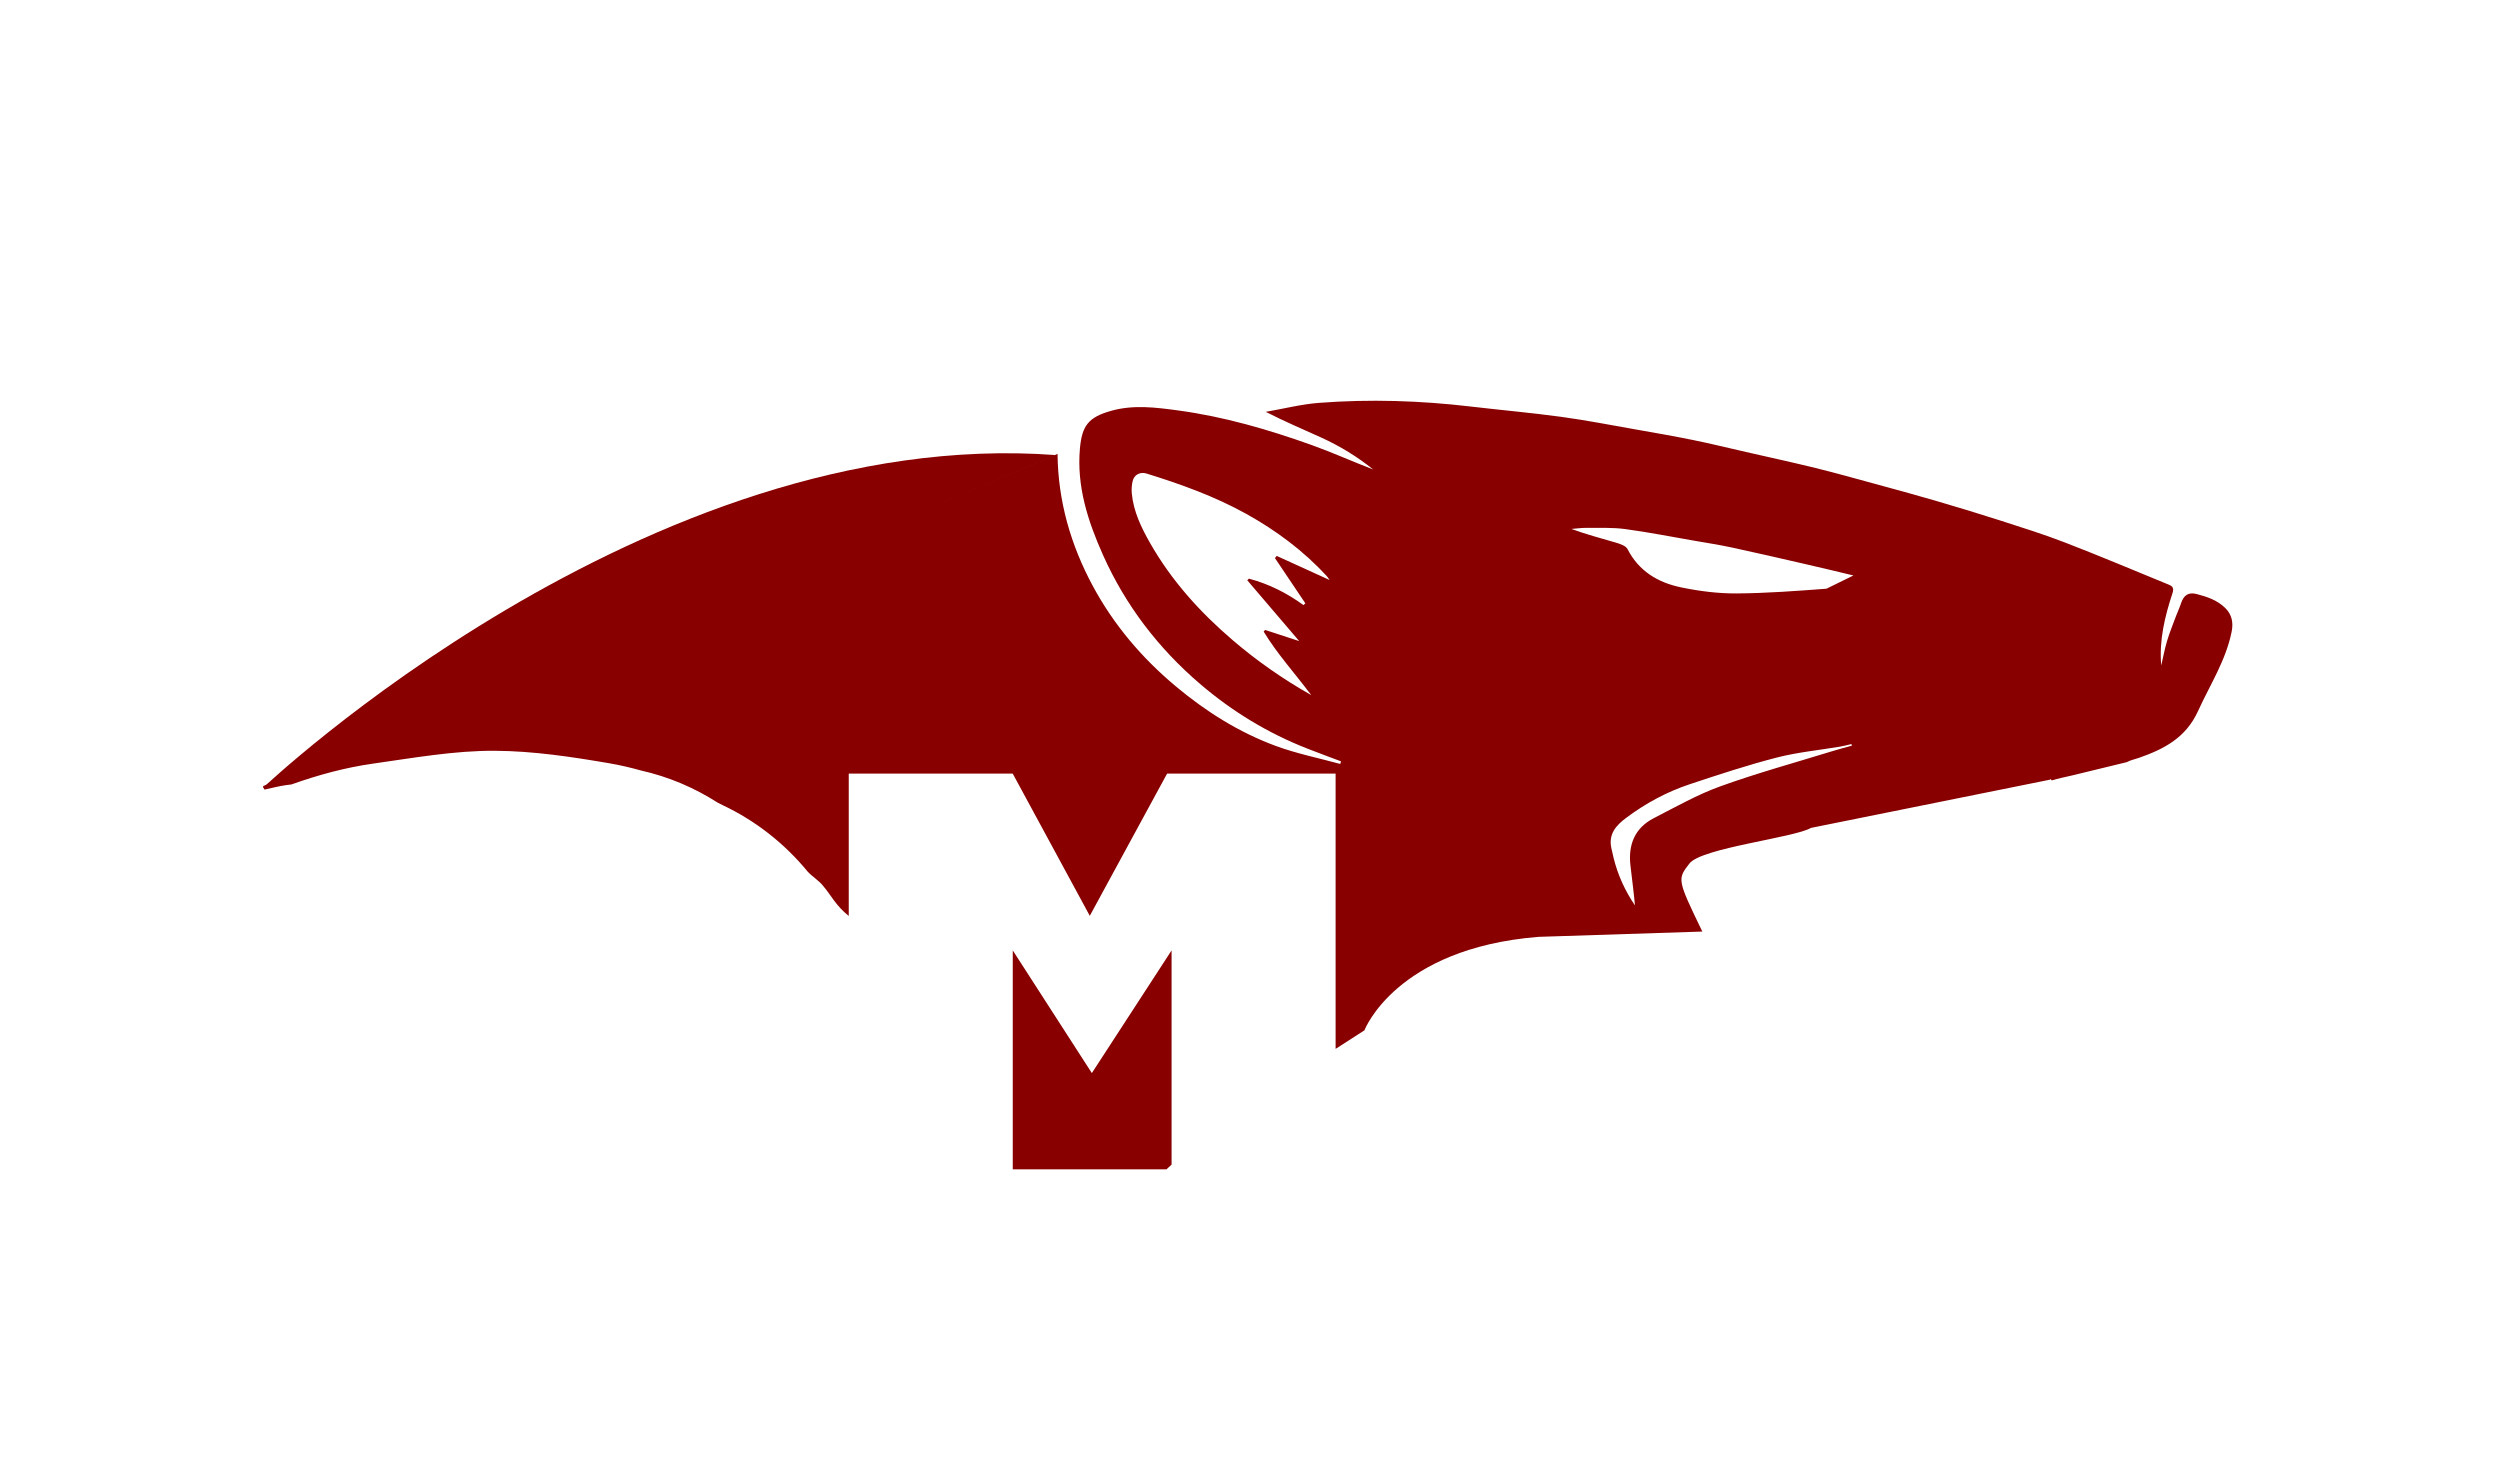 <?xml version="1.0" encoding="UTF-8" standalone="no"?>
<svg
   xmlns:dc="http://purl.org/dc/elements/1.1/"
   xmlns:cc="http://creativecommons.org/ns#"
   xmlns:rdf="http://www.w3.org/1999/02/22-rdf-syntax-ns#"
   xmlns:svg="http://www.w3.org/2000/svg"
   xmlns="http://www.w3.org/2000/svg"
   viewBox="0 0 1280 746.667"
   height="746.667"
   width="1280"
   xml:space="preserve"
   id="svg2"
   version="1.1"><defs
     id="defs6"><clipPath
       id="clipPath22"
       clipPathUnits="userSpaceOnUse"><path
         id="path20"
         d="M 0,560 H 960 V 0 H 0 Z" /></clipPath></defs><g
     transform="matrix(1.333,0,0,-1.333,0,746.667)"
     id="g10"><g
       transform="translate(419.373,147.977)"
       id="g12"><path
         id="path14"
         style="fill:#880000;fill-opacity:1;fill-rule:nonzero;stroke:none"
         d="m 0,0 -30.373,47.114 v -84.092 h 59.032 l 1.968,1.822 v 82.27 z" /></g><g
       id="g16"><g
         clip-path="url(#clipPath22)"
         id="g18"><g
           transform="translate(701.528,334.017)"
           id="g24"><path
             id="path26"
             style="fill:#880000;fill-opacity:1;fill-rule:nonzero;stroke:none"
             d="m 0,0 c -11.508,-0.858 -23.044,-1.747 -34.576,-1.814 -7.099,-0.041 -14.317,0.886 -21.281,2.335 -8.799,1.831 -16.195,6.19 -20.545,14.701 -0.649,1.26 -2.815,1.986 -4.422,2.465 -5.672,1.687 -11.406,3.156 -17.134,5.274 1.993,0.15 3.986,0.439 5.976,0.419 4.881,-0.048 9.817,0.18 14.625,-0.465 8.784,-1.179 17.5,-2.894 26.24,-4.411 4.982,-0.866 9.989,-1.645 14.929,-2.707 9.375,-2.017 18.715,-4.186 28.06,-6.333 C -1.953,8.047 4.209,6.577 10.368,5.086 M 2.246,-62.402 c -14.353,-4.423 -28.866,-8.402 -42.98,-13.492 -8.835,-3.187 -17.138,-7.909 -25.539,-12.217 -7.325,-3.757 -9.915,-10.167 -9.017,-18.127 0.58,-5.115 1.282,-10.215 1.74,-15.4 -3.753,5.536 -6.525,11.528 -8.153,18.045 -0.335,1.348 -0.653,2.702 -0.936,4.063 -1.109,5.31 1.835,8.616 5.682,11.493 7.484,5.604 15.639,10.017 24.487,12.953 11.039,3.666 22.111,7.323 33.364,10.228 7.926,2.043 16.177,2.821 24.278,4.194 1.494,0.256 2.966,0.659 4.448,0.991 0.051,-0.202 0.101,-0.405 0.153,-0.609 -2.51,-0.704 -5.04,-1.354 -7.527,-2.122 m -202.398,56.796 c -0.237,-0.231 -0.477,-0.461 -0.715,-0.689 -6.4,4.668 -13.346,8.143 -20.956,10.159 -0.213,-0.208 -0.422,-0.414 -0.63,-0.622 6.551,-7.678 13.102,-15.355 19.941,-23.361 -4.579,1.498 -8.841,2.893 -13.102,4.289 -0.182,-0.214 -0.362,-0.43 -0.544,-0.645 5.157,-8.497 11.872,-15.879 18.273,-24.396 -11.129,6.32 -20.952,13.223 -30.122,21.065 -12.587,10.764 -23.566,22.907 -31.79,37.367 -3.389,5.959 -6.379,12.122 -7.019,19.095 -0.143,1.555 -0.019,3.202 0.344,4.72 0.59,2.467 2.931,3.606 5.333,2.859 13.202,-4.103 26.177,-8.753 38.32,-15.5 11.495,-6.385 21.899,-14.155 30.847,-23.823 0.363,-0.391 0.631,-0.869 1.131,-1.568 -7.01,3.193 -13.66,6.221 -20.309,9.252 -0.226,-0.277 -0.449,-0.553 -0.676,-0.829 3.892,-5.792 7.782,-11.583 11.674,-17.373 m -400.309,-70.217 c -0.165,-0.448 0.35,-0.889 0.525,-1.332 2.736,0.576 5.45,1.327 8.212,1.701 0.721,0.093 1.443,0.185 2.165,0.282 10.198,3.634 20.645,6.487 31.431,8.009 15.246,2.147 31.051,4.997 46.612,4.913 14.785,-0.075 29.742,-2.339 44.207,-4.833 4.059,-0.699 8.044,-1.637 11.97,-2.74 10.569,-2.373 20.501,-6.605 29.425,-12.323 0.644,-0.307 1.27,-0.647 1.907,-0.969 12.692,-5.979 23.873,-14.774 32.702,-25.549 1.616,-1.788 4.599,-3.652 6.042,-5.61 3.042,-3.589 4.735,-7.412 9.735,-11.42 v 54.677 h 62.979 l 29.605,-54.625 29.693,54.625 h 64.723 v -105.734 l 11.064,7.122 c 0,0 11.972,31.487 66.842,35.907 l 62.951,2.034 c -9.699,20.08 -9.631,20.08 -4.953,26.136 4.631,5.995 40.371,9.923 46.653,13.672 l 91.777,18.516 c 0.215,0.705 0.465,-0.379 0.937,-0.231 2.285,0.721 4.653,1.174 7.915,1.941 l 20.755,5.05 c 1.351,0.76 2.959,1.062 4.447,1.578 9.699,3.367 18.179,7.702 22.871,18.034 4.57,10.066 10.69,19.416 12.909,30.487 0.699,3.502 0.096,6.546 -2.431,9.064 -3.059,3.043 -7.002,4.351 -11.062,5.404 -3.227,0.838 -4.983,-0.604 -5.947,-3.568 -0.551,-1.69 -1.332,-3.301 -1.953,-4.969 -1.175,-3.163 -2.457,-6.297 -3.423,-9.523 -0.923,-3.084 -1.502,-6.271 -2.229,-9.412 -0.856,9.655 1.356,18.817 4.328,27.808 0.625,1.882 0.044,2.645 -1.345,3.215 -13.257,5.441 -26.466,11.012 -39.83,16.18 -8.218,3.177 -16.645,5.816 -25.037,8.517 -8.301,2.672 -16.648,5.193 -25.019,7.64 -7.709,2.255 -15.466,4.352 -23.213,6.465 -7.558,2.061 -15.105,4.182 -22.71,6.051 -8.862,2.178 -17.784,4.117 -26.683,6.149 -6.756,1.545 -13.489,3.197 -20.278,4.581 -7.395,1.506 -14.835,2.799 -22.268,4.108 -9.493,1.67 -18.971,3.521 -28.517,4.82 -11.529,1.569 -23.132,2.584 -34.692,3.947 -19.358,2.282 -38.766,2.893 -58.185,1.41 -6.882,-0.526 -13.672,-2.27 -20.501,-3.456 7.234,-3.717 14.393,-6.724 21.455,-9.944 7.102,-3.238 13.723,-7.295 19.805,-12.193 -7.957,3.045 -15.7,6.56 -23.677,9.409 -16.657,5.946 -33.602,10.882 -51.197,13.263 -8.608,1.164 -17.194,2.282 -25.793,-0.144 -8.717,-2.46 -11.181,-5.694 -11.97,-14.442 -1.308,-14.498 3.054,-27.945 8.848,-40.911 8.641,-19.335 21.234,-35.804 37.337,-49.577 12.33,-10.549 26.011,-18.863 41.123,-24.791 4.305,-1.688 8.65,-3.274 12.974,-4.908 -0.098,-0.335 -0.196,-0.667 -0.293,-1.006 -8.287,2.271 -16.781,3.971 -24.808,6.939 -14.195,5.246 -26.888,13.261 -38.501,22.994 -12.963,10.866 -23.736,23.566 -31.743,38.447 -8.496,15.788 -13.359,32.659 -13.534,50.714" /></g><g
           transform="translate(101.035,257.562)"
           id="g28"><path
             id="path30"
             style="fill:#880000;fill-opacity:1;fill-rule:nonzero;stroke:none"
             d="M 0,0 C 0,0 147.202,139.625 304.598,127.779" /></g></g></g></g></svg>